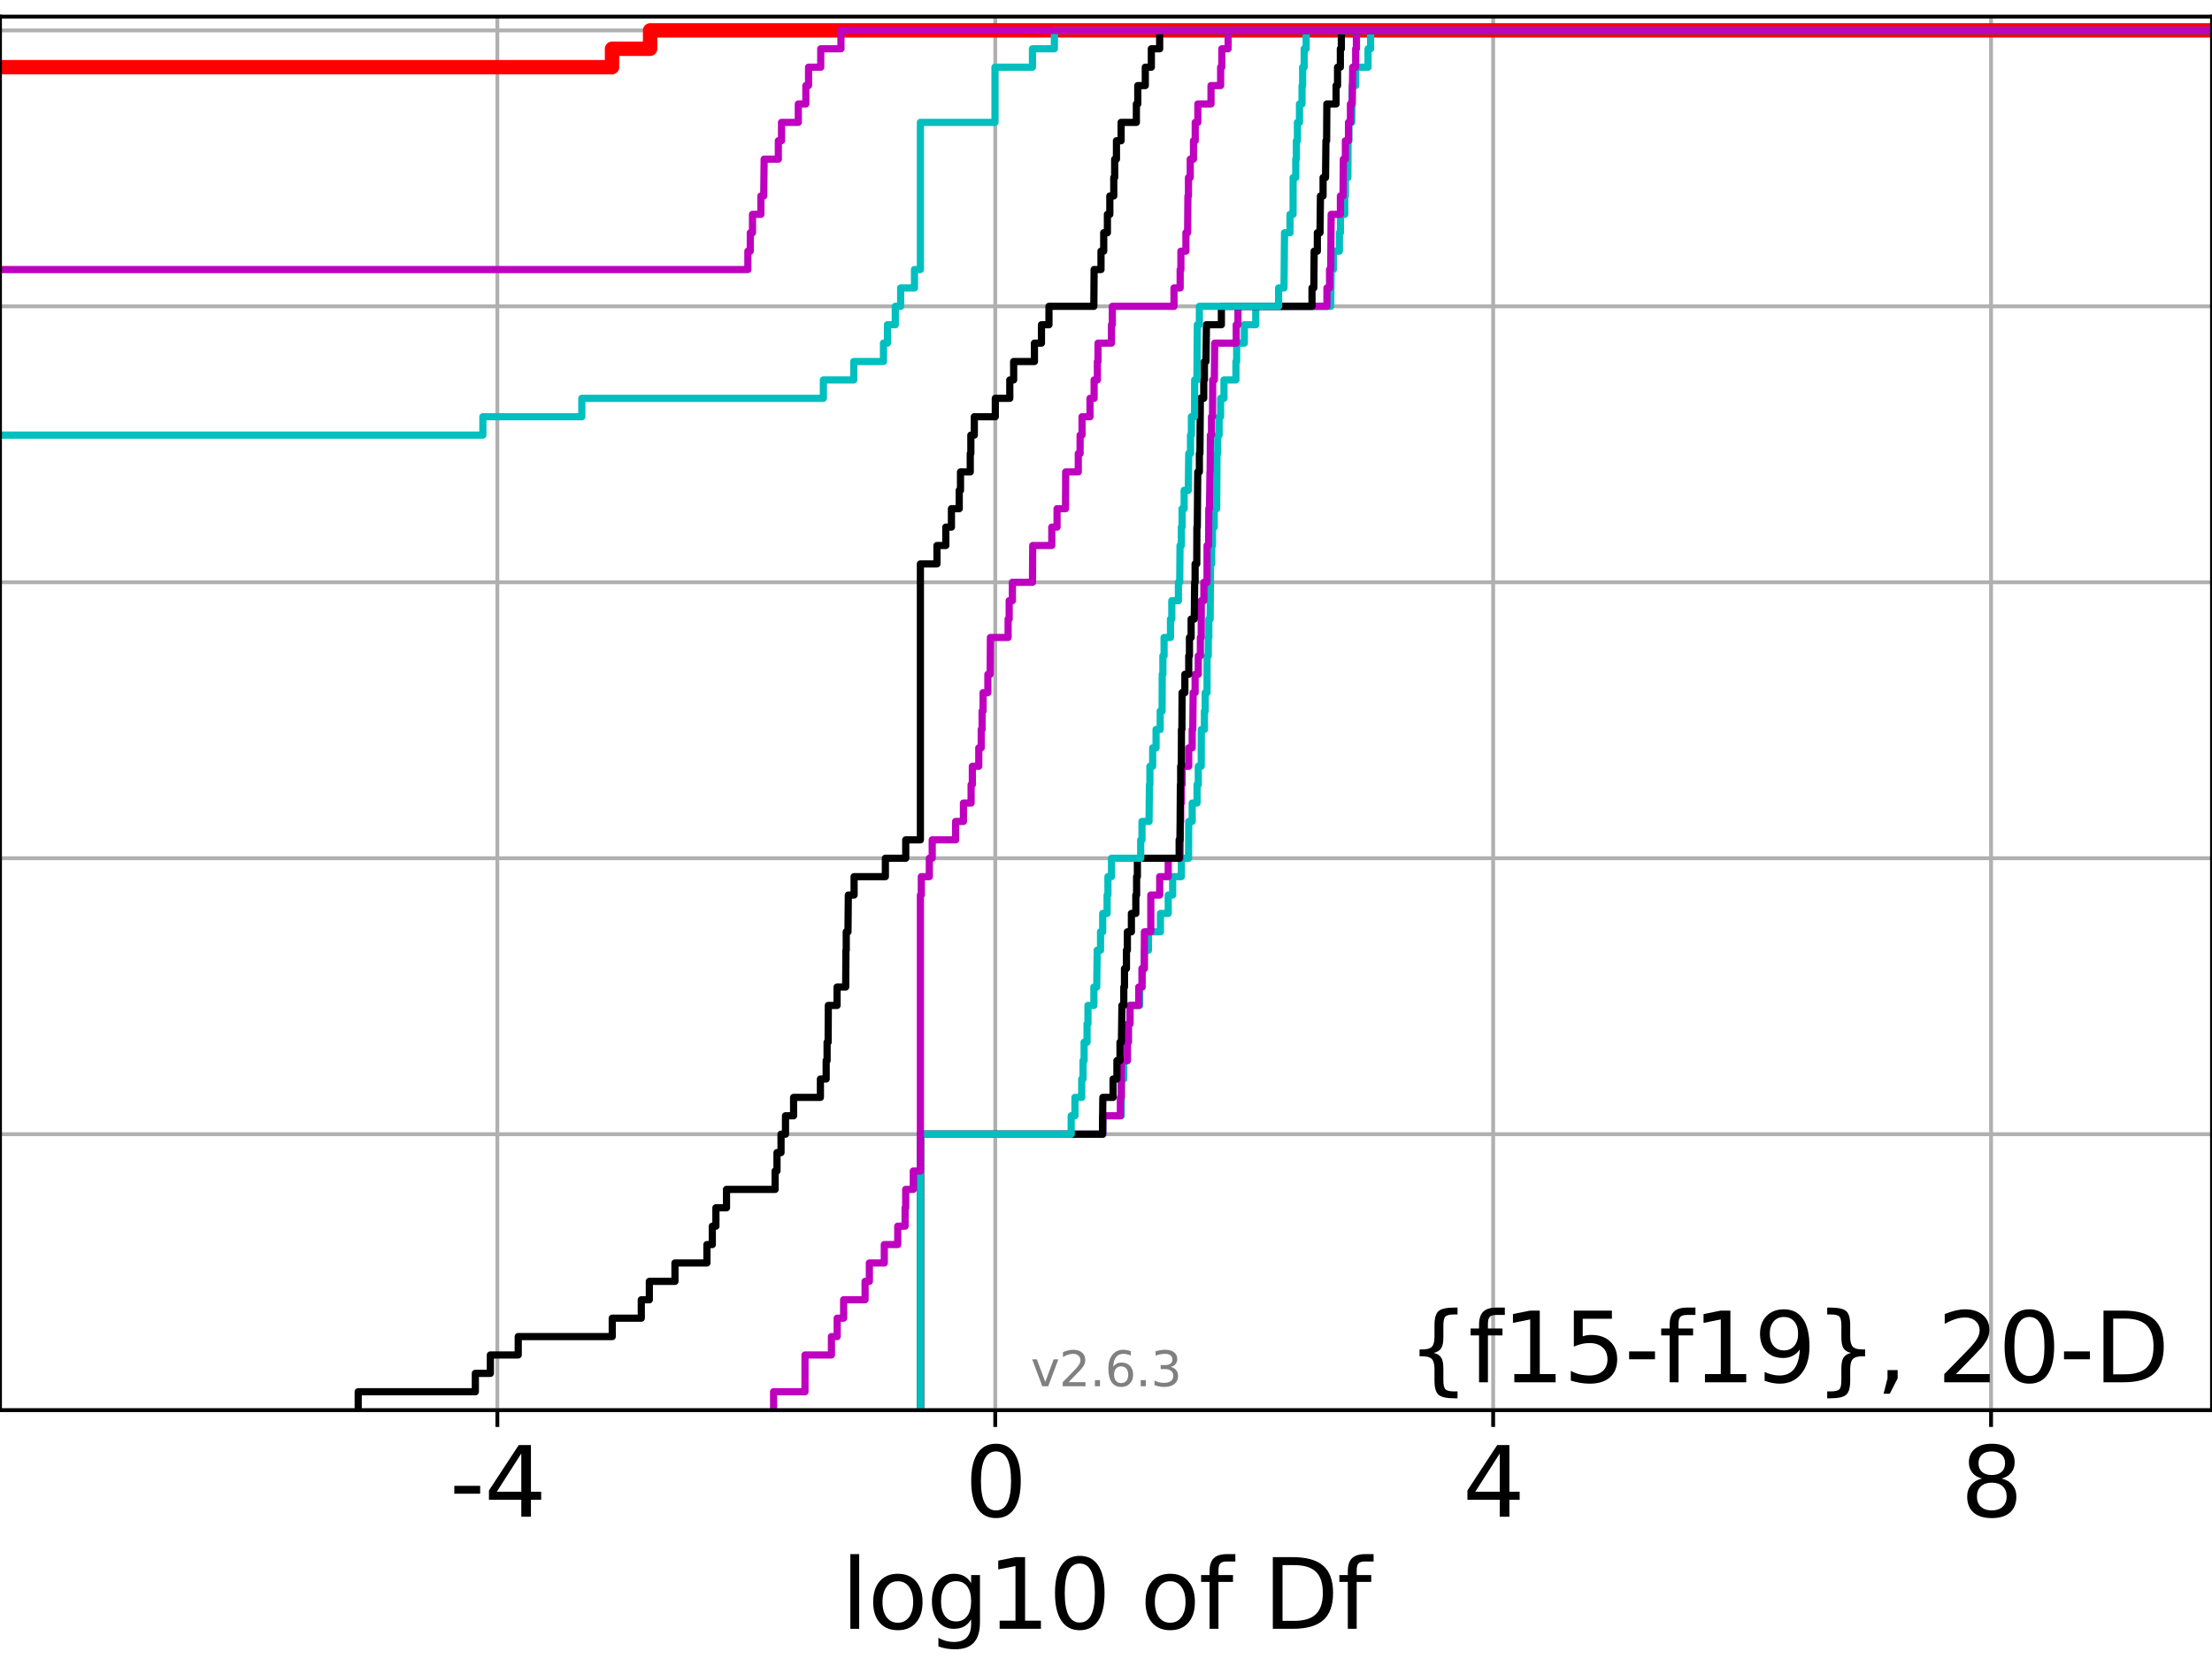 <?xml version="1.0" encoding="utf-8" standalone="no"?>
<!DOCTYPE svg PUBLIC "-//W3C//DTD SVG 1.1//EN"
  "http://www.w3.org/Graphics/SVG/1.1/DTD/svg11.dtd">
<svg xmlns:xlink="http://www.w3.org/1999/xlink" width="460.8pt" height="345.6pt" viewBox="0 0 460.8 345.6" xmlns="http://www.w3.org/2000/svg" version="1.1">
 <defs>
  <style type="text/css">*{stroke-linejoin: round; stroke-linecap: butt}</style>
 </defs>
 <g id="figure_1">
  <g id="patch_1">
   <path d="M 0 345.6 
L 460.8 345.6 
L 460.8 0 
L 0 0 
z
" style="fill: #ffffff"/>
  </g>
  <g id="axes_1">
   <g id="patch_2">
    <path d="M 0 293.76 
L 460.8 293.76 
L 460.8 3.456 
L 0 3.456 
z
" style="fill: #ffffff"/>
   </g>
   <g id="matplotlib.axis_1">
    <g id="xtick_1">
     <g id="line2d_1">
      <path d="M 103.61 293.76 
L 103.61 3.456 
" clip-path="url(#p1b1efb6651)" style="fill: none; stroke: #b0b0b0; stroke-width: 0.8; stroke-linecap: square"/>
     </g>
     <g id="line2d_2">
      <defs>
       <path id="m8b98a12936" d="M 0 0 
L 0 3.5 
" style="stroke: #000000; stroke-width: 0.8"/>
      </defs>
      <g>
       <use xlink:href="#m8b98a12936" x="103.61" y="293.76" style="stroke: #000000; stroke-width: 0.8"/>
      </g>
     </g>
     <g id="text_1">
      <!-- -4 -->
      <g transform="translate(93.639 315.957)scale(0.2 -0.2)">
       <defs>
        <path id="DejaVuSans-2d" d="M 313 2009 
L 1997 2009 
L 1997 1497 
L 313 1497 
L 313 2009 
z
" transform="scale(0.016)"/>
        <path id="DejaVuSans-34" d="M 2419 4116 
L 825 1625 
L 2419 1625 
L 2419 4116 
z
M 2253 4666 
L 3047 4666 
L 3047 1625 
L 3713 1625 
L 3713 1100 
L 3047 1100 
L 3047 0 
L 2419 0 
L 2419 1100 
L 313 1100 
L 313 1709 
L 2253 4666 
z
" transform="scale(0.016)"/>
       </defs>
       <use xlink:href="#DejaVuSans-2d"/>
       <use xlink:href="#DejaVuSans-34" x="36.084"/>
      </g>
     </g>
    </g>
    <g id="xtick_2">
     <g id="line2d_3">
      <path d="M 207.331 293.76 
L 207.331 3.456 
" clip-path="url(#p1b1efb6651)" style="fill: none; stroke: #b0b0b0; stroke-width: 0.8; stroke-linecap: square"/>
     </g>
     <g id="line2d_4">
      <g>
       <use xlink:href="#m8b98a12936" x="207.331" y="293.76" style="stroke: #000000; stroke-width: 0.8"/>
      </g>
     </g>
     <g id="text_2">
      <!-- 0 -->
      <g transform="translate(200.969 315.957)scale(0.2 -0.2)">
       <defs>
        <path id="DejaVuSans-30" d="M 2034 4250 
Q 1547 4250 1301 3770 
Q 1056 3291 1056 2328 
Q 1056 1369 1301 889 
Q 1547 409 2034 409 
Q 2525 409 2770 889 
Q 3016 1369 3016 2328 
Q 3016 3291 2770 3770 
Q 2525 4250 2034 4250 
z
M 2034 4750 
Q 2819 4750 3233 4129 
Q 3647 3509 3647 2328 
Q 3647 1150 3233 529 
Q 2819 -91 2034 -91 
Q 1250 -91 836 529 
Q 422 1150 422 2328 
Q 422 3509 836 4129 
Q 1250 4750 2034 4750 
z
" transform="scale(0.016)"/>
       </defs>
       <use xlink:href="#DejaVuSans-30"/>
      </g>
     </g>
    </g>
    <g id="xtick_3">
     <g id="line2d_5">
      <path d="M 311.053 293.76 
L 311.053 3.456 
" clip-path="url(#p1b1efb6651)" style="fill: none; stroke: #b0b0b0; stroke-width: 0.8; stroke-linecap: square"/>
     </g>
     <g id="line2d_6">
      <g>
       <use xlink:href="#m8b98a12936" x="311.053" y="293.76" style="stroke: #000000; stroke-width: 0.8"/>
      </g>
     </g>
     <g id="text_3">
      <!-- 4 -->
      <g transform="translate(304.69 315.957)scale(0.2 -0.2)">
       <use xlink:href="#DejaVuSans-34"/>
      </g>
     </g>
    </g>
    <g id="xtick_4">
     <g id="line2d_7">
      <path d="M 414.774 293.76 
L 414.774 3.456 
" clip-path="url(#p1b1efb6651)" style="fill: none; stroke: #b0b0b0; stroke-width: 0.8; stroke-linecap: square"/>
     </g>
     <g id="line2d_8">
      <g>
       <use xlink:href="#m8b98a12936" x="414.774" y="293.76" style="stroke: #000000; stroke-width: 0.8"/>
      </g>
     </g>
     <g id="text_4">
      <!-- 8 -->
      <g transform="translate(408.412 315.957)scale(0.2 -0.2)">
       <defs>
        <path id="DejaVuSans-38" d="M 2034 2216 
Q 1584 2216 1326 1975 
Q 1069 1734 1069 1313 
Q 1069 891 1326 650 
Q 1584 409 2034 409 
Q 2484 409 2743 651 
Q 3003 894 3003 1313 
Q 3003 1734 2745 1975 
Q 2488 2216 2034 2216 
z
M 1403 2484 
Q 997 2584 770 2862 
Q 544 3141 544 3541 
Q 544 4100 942 4425 
Q 1341 4750 2034 4750 
Q 2731 4750 3128 4425 
Q 3525 4100 3525 3541 
Q 3525 3141 3298 2862 
Q 3072 2584 2669 2484 
Q 3125 2378 3379 2068 
Q 3634 1759 3634 1313 
Q 3634 634 3220 271 
Q 2806 -91 2034 -91 
Q 1263 -91 848 271 
Q 434 634 434 1313 
Q 434 1759 690 2068 
Q 947 2378 1403 2484 
z
M 1172 3481 
Q 1172 3119 1398 2916 
Q 1625 2713 2034 2713 
Q 2441 2713 2670 2916 
Q 2900 3119 2900 3481 
Q 2900 3844 2670 4047 
Q 2441 4250 2034 4250 
Q 1625 4250 1398 4047 
Q 1172 3844 1172 3481 
z
" transform="scale(0.016)"/>
       </defs>
       <use xlink:href="#DejaVuSans-38"/>
      </g>
     </g>
    </g>
    <g id="text_5">
     <!-- log10 of Df -->
     <g transform="translate(175.214 339.313)scale(0.2 -0.2)">
      <defs>
       <path id="DejaVuSans-6c" d="M 603 4863 
L 1178 4863 
L 1178 0 
L 603 0 
L 603 4863 
z
" transform="scale(0.016)"/>
       <path id="DejaVuSans-6f" d="M 1959 3097 
Q 1497 3097 1228 2736 
Q 959 2375 959 1747 
Q 959 1119 1226 758 
Q 1494 397 1959 397 
Q 2419 397 2687 759 
Q 2956 1122 2956 1747 
Q 2956 2369 2687 2733 
Q 2419 3097 1959 3097 
z
M 1959 3584 
Q 2709 3584 3137 3096 
Q 3566 2609 3566 1747 
Q 3566 888 3137 398 
Q 2709 -91 1959 -91 
Q 1206 -91 779 398 
Q 353 888 353 1747 
Q 353 2609 779 3096 
Q 1206 3584 1959 3584 
z
" transform="scale(0.016)"/>
       <path id="DejaVuSans-67" d="M 2906 1791 
Q 2906 2416 2648 2759 
Q 2391 3103 1925 3103 
Q 1463 3103 1205 2759 
Q 947 2416 947 1791 
Q 947 1169 1205 825 
Q 1463 481 1925 481 
Q 2391 481 2648 825 
Q 2906 1169 2906 1791 
z
M 3481 434 
Q 3481 -459 3084 -895 
Q 2688 -1331 1869 -1331 
Q 1566 -1331 1297 -1286 
Q 1028 -1241 775 -1147 
L 775 -588 
Q 1028 -725 1275 -790 
Q 1522 -856 1778 -856 
Q 2344 -856 2625 -561 
Q 2906 -266 2906 331 
L 2906 616 
Q 2728 306 2450 153 
Q 2172 0 1784 0 
Q 1141 0 747 490 
Q 353 981 353 1791 
Q 353 2603 747 3093 
Q 1141 3584 1784 3584 
Q 2172 3584 2450 3431 
Q 2728 3278 2906 2969 
L 2906 3500 
L 3481 3500 
L 3481 434 
z
" transform="scale(0.016)"/>
       <path id="DejaVuSans-31" d="M 794 531 
L 1825 531 
L 1825 4091 
L 703 3866 
L 703 4441 
L 1819 4666 
L 2450 4666 
L 2450 531 
L 3481 531 
L 3481 0 
L 794 0 
L 794 531 
z
" transform="scale(0.016)"/>
       <path id="DejaVuSans-20" transform="scale(0.016)"/>
       <path id="DejaVuSans-66" d="M 2375 4863 
L 2375 4384 
L 1825 4384 
Q 1516 4384 1395 4259 
Q 1275 4134 1275 3809 
L 1275 3500 
L 2222 3500 
L 2222 3053 
L 1275 3053 
L 1275 0 
L 697 0 
L 697 3053 
L 147 3053 
L 147 3500 
L 697 3500 
L 697 3744 
Q 697 4328 969 4595 
Q 1241 4863 1831 4863 
L 2375 4863 
z
" transform="scale(0.016)"/>
       <path id="DejaVuSans-44" d="M 1259 4147 
L 1259 519 
L 2022 519 
Q 2988 519 3436 956 
Q 3884 1394 3884 2338 
Q 3884 3275 3436 3711 
Q 2988 4147 2022 4147 
L 1259 4147 
z
M 628 4666 
L 1925 4666 
Q 3281 4666 3915 4102 
Q 4550 3538 4550 2338 
Q 4550 1131 3912 565 
Q 3275 0 1925 0 
L 628 0 
L 628 4666 
z
" transform="scale(0.016)"/>
      </defs>
      <use xlink:href="#DejaVuSans-6c"/>
      <use xlink:href="#DejaVuSans-6f" x="27.783"/>
      <use xlink:href="#DejaVuSans-67" x="88.965"/>
      <use xlink:href="#DejaVuSans-31" x="152.441"/>
      <use xlink:href="#DejaVuSans-30" x="216.064"/>
      <use xlink:href="#DejaVuSans-20" x="279.688"/>
      <use xlink:href="#DejaVuSans-6f" x="311.475"/>
      <use xlink:href="#DejaVuSans-66" x="372.656"/>
      <use xlink:href="#DejaVuSans-20" x="407.861"/>
      <use xlink:href="#DejaVuSans-44" x="439.648"/>
      <use xlink:href="#DejaVuSans-66" x="516.65"/>
     </g>
    </g>
   </g>
   <g id="matplotlib.axis_2">
    <g id="ytick_1">
     <g id="line2d_9">
      <path d="M 0 293.76 
L 460.8 293.76 
" clip-path="url(#p1b1efb6651)" style="fill: none; stroke: #b0b0b0; stroke-width: 0.8; stroke-linecap: square"/>
     </g>
     <g id="line2d_10">
      <defs>
       <path id="m780dfdd5ad" d="M 0 0 
L -3.5 0 
" style="stroke: #000000; stroke-width: 0.8"/>
      </defs>
      <g>
       <use xlink:href="#m780dfdd5ad" x="0" y="293.76" style="stroke: #000000; stroke-width: 0.8"/>
      </g>
     </g>
    </g>
    <g id="ytick_2">
     <g id="line2d_11">
      <path d="M 0 236.274 
L 460.8 236.274 
" clip-path="url(#p1b1efb6651)" style="fill: none; stroke: #b0b0b0; stroke-width: 0.8; stroke-linecap: square"/>
     </g>
     <g id="line2d_12">
      <g>
       <use xlink:href="#m780dfdd5ad" x="0" y="236.274" style="stroke: #000000; stroke-width: 0.8"/>
      </g>
     </g>
    </g>
    <g id="ytick_3">
     <g id="line2d_13">
      <path d="M 0 178.788 
L 460.8 178.788 
" clip-path="url(#p1b1efb6651)" style="fill: none; stroke: #b0b0b0; stroke-width: 0.8; stroke-linecap: square"/>
     </g>
     <g id="line2d_14">
      <g>
       <use xlink:href="#m780dfdd5ad" x="0" y="178.788" style="stroke: #000000; stroke-width: 0.8"/>
      </g>
     </g>
    </g>
    <g id="ytick_4">
     <g id="line2d_15">
      <path d="M 0 121.302 
L 460.8 121.302 
" clip-path="url(#p1b1efb6651)" style="fill: none; stroke: #b0b0b0; stroke-width: 0.8; stroke-linecap: square"/>
     </g>
     <g id="line2d_16">
      <g>
       <use xlink:href="#m780dfdd5ad" x="0" y="121.302" style="stroke: #000000; stroke-width: 0.8"/>
      </g>
     </g>
    </g>
    <g id="ytick_5">
     <g id="line2d_17">
      <path d="M 0 63.816 
L 460.8 63.816 
" clip-path="url(#p1b1efb6651)" style="fill: none; stroke: #b0b0b0; stroke-width: 0.8; stroke-linecap: square"/>
     </g>
     <g id="line2d_18">
      <g>
       <use xlink:href="#m780dfdd5ad" x="0" y="63.816" style="stroke: #000000; stroke-width: 0.8"/>
      </g>
     </g>
    </g>
    <g id="ytick_6">
     <g id="line2d_19">
      <path d="M 0 6.33 
L 460.8 6.33 
" clip-path="url(#p1b1efb6651)" style="fill: none; stroke: #b0b0b0; stroke-width: 0.8; stroke-linecap: square"/>
     </g>
     <g id="line2d_20">
      <g>
       <use xlink:href="#m780dfdd5ad" x="0" y="6.33" style="stroke: #000000; stroke-width: 0.8"/>
      </g>
     </g>
    </g>
   </g>
   <g id="line2d_21">
    <path d="M -1 13.995 
L 127.496 13.995 
L 127.496 10.163 
L 135.429 10.163 
L 135.429 6.33 
L 135.429 6.33 
L 460.8 6.33 
L 460.8 6.33 
" clip-path="url(#p1b1efb6651)" style="fill: none; stroke: #ff0000; stroke-width: 3; stroke-linecap: square"/>
   </g>
   <g id="line2d_22">
    <path d="M 191.736 293.76 
L 191.736 236.274 
L 229.741 236.274 
L 229.741 232.442 
L 233.579 232.442 
L 233.618 224.777 
L 234.109 224.777 
L 234.109 220.944 
L 234.853 220.944 
L 234.853 217.112 
L 235.057 217.112 
L 235.057 213.28 
L 235.4 213.28 
L 235.4 209.447 
L 237.414 209.447 
L 237.414 205.615 
L 237.961 205.615 
L 237.961 201.782 
L 238.4 201.782 
L 238.4 197.95 
L 239.244 197.95 
L 239.244 194.118 
L 241.742 194.118 
L 241.742 190.285 
L 243.362 190.285 
L 243.362 186.453 
L 244.289 186.453 
L 244.289 182.621 
L 246.094 182.621 
L 246.094 178.788 
L 247.601 178.788 
L 247.637 171.123 
L 248.353 171.123 
L 248.353 167.291 
L 249.363 167.291 
L 249.363 163.459 
L 249.622 163.459 
L 249.622 159.626 
L 250.237 159.626 
L 250.254 151.961 
L 250.902 151.961 
L 250.902 148.129 
L 251.069 148.129 
L 251.069 144.297 
L 251.449 144.297 
L 251.454 136.632 
L 251.709 136.632 
L 251.709 132.799 
L 251.821 132.799 
L 251.821 128.967 
L 252.097 128.967 
L 252.175 117.47 
L 252.424 117.47 
L 252.424 113.637 
L 252.586 113.637 
L 252.586 109.805 
L 252.944 109.805 
L 252.944 105.973 
L 253.463 105.973 
L 253.531 94.475 
L 253.667 94.475 
L 253.667 90.643 
L 253.963 90.643 
L 253.963 86.811 
L 254.275 86.811 
L 254.275 82.978 
L 254.974 82.978 
L 254.974 79.146 
L 257.469 79.146 
L 257.469 75.313 
L 257.621 75.313 
L 257.621 71.481 
L 259.22 71.481 
L 259.22 67.649 
L 261.596 67.649 
L 261.596 63.816 
L 277.214 63.816 
L 277.306 56.151 
L 277.754 56.151 
L 277.754 52.319 
L 279.019 52.319 
L 279.019 48.487 
L 279.233 48.487 
L 279.233 44.654 
L 280.138 44.654 
L 280.138 40.822 
L 280.269 40.822 
L 280.269 36.989 
L 280.788 36.989 
L 280.83 29.325 
L 281.004 29.325 
L 281.004 25.492 
L 281.596 25.492 
L 281.69 17.827 
L 282.413 17.827 
L 282.413 13.995 
L 284.986 13.995 
L 284.986 10.163 
L 285.516 10.163 
L 285.516 6.33 
L 285.516 6.33 
L 460.8 6.33 
L 460.8 6.33 
" clip-path="url(#p1b1efb6651)" style="fill: none; stroke: #00bfbf; stroke-width: 1.5; stroke-linecap: square"/>
   </g>
   <g id="line2d_23">
    <path d="M 191.736 293.76 
L 191.736 236.274 
L 229.741 236.274 
L 229.741 232.442 
L 233.39 232.442 
L 233.39 228.609 
L 233.579 228.609 
L 233.618 220.944 
L 234.853 220.944 
L 234.853 217.112 
L 235.057 217.112 
L 235.057 213.28 
L 235.4 213.28 
L 235.4 209.447 
L 237.222 209.447 
L 237.222 205.615 
L 237.893 205.615 
L 237.893 201.782 
L 238.371 201.782 
L 238.4 194.118 
L 239.733 194.118 
L 239.735 186.453 
L 241.586 186.453 
L 241.586 182.621 
L 243.362 182.621 
L 243.362 178.788 
L 245.819 178.788 
L 245.896 171.123 
L 245.956 171.123 
L 245.956 167.291 
L 246.094 167.291 
L 246.094 163.459 
L 246.251 163.459 
L 246.251 159.626 
L 247.637 159.626 
L 247.637 155.794 
L 248.353 155.794 
L 248.353 151.961 
L 248.472 151.961 
L 248.557 144.297 
L 248.962 144.297 
L 248.962 140.464 
L 249.622 140.464 
L 249.622 136.632 
L 250.06 136.632 
L 250.06 132.799 
L 250.237 132.799 
L 250.254 125.135 
L 250.79 125.135 
L 250.79 121.302 
L 251.449 121.302 
L 251.454 113.637 
L 251.77 113.637 
L 251.821 105.973 
L 251.955 105.973 
L 252.065 98.308 
L 252.097 98.308 
L 252.146 90.643 
L 252.375 90.643 
L 252.375 86.811 
L 252.591 86.811 
L 252.624 79.146 
L 252.975 79.146 
L 253.043 71.481 
L 257.531 71.481 
L 257.531 67.649 
L 257.896 67.649 
L 257.896 63.816 
L 276.422 63.816 
L 276.422 59.984 
L 276.97 59.984 
L 276.97 56.151 
L 277.214 56.151 
L 277.306 44.654 
L 279.233 44.654 
L 279.233 40.822 
L 279.771 40.822 
L 279.84 33.157 
L 280.269 33.157 
L 280.269 29.325 
L 280.915 29.325 
L 280.915 25.492 
L 281.321 25.492 
L 281.321 21.66 
L 281.69 21.66 
L 281.787 13.995 
L 282.413 13.995 
L 282.413 10.163 
L 282.564 10.163 
L 282.564 6.33 
L 282.564 6.33 
L 460.8 6.33 
L 460.8 6.33 
" clip-path="url(#p1b1efb6651)" style="fill: none; stroke: #bf00bf; stroke-width: 1.5; stroke-linecap: square"/>
   </g>
   <g id="line2d_24">
    <path d="M 191.736 293.76 
L 191.736 236.274 
L 229.663 236.274 
L 229.741 228.609 
L 231.876 228.609 
L 231.876 224.777 
L 232.678 224.777 
L 232.678 220.944 
L 233.316 220.944 
L 233.316 217.112 
L 233.618 217.112 
L 233.719 209.447 
L 234.107 209.447 
L 234.107 205.615 
L 234.25 205.615 
L 234.25 201.782 
L 234.66 201.782 
L 234.66 197.95 
L 234.853 197.95 
L 234.853 194.118 
L 235.69 194.118 
L 235.69 190.285 
L 236.613 190.285 
L 236.613 186.453 
L 236.775 186.453 
L 236.775 182.621 
L 236.937 182.621 
L 236.937 178.788 
L 245.639 178.788 
L 245.639 174.956 
L 245.819 174.956 
L 245.896 163.459 
L 245.956 163.459 
L 245.956 159.626 
L 246.094 159.626 
L 246.12 151.961 
L 246.21 151.961 
L 246.251 144.297 
L 246.831 144.297 
L 246.831 140.464 
L 247.637 140.464 
L 247.637 136.632 
L 247.786 136.632 
L 247.786 132.799 
L 248.132 132.799 
L 248.132 128.967 
L 248.791 128.967 
L 248.869 121.302 
L 248.962 121.302 
L 248.962 117.47 
L 249.307 117.47 
L 249.336 109.805 
L 249.42 109.805 
L 249.513 98.308 
L 249.853 98.308 
L 249.853 94.475 
L 249.966 94.475 
L 250.055 82.978 
L 250.764 82.978 
L 250.764 79.146 
L 250.903 79.146 
L 250.903 75.313 
L 251.224 75.313 
L 251.327 67.649 
L 254.434 67.649 
L 254.434 63.816 
L 273.313 63.816 
L 273.313 59.984 
L 273.695 59.984 
L 273.767 52.319 
L 274.426 52.319 
L 274.426 48.487 
L 274.984 48.487 
L 275.075 40.822 
L 275.621 40.822 
L 275.621 36.989 
L 276.136 36.989 
L 276.217 29.325 
L 276.36 29.325 
L 276.409 21.66 
L 278.331 21.66 
L 278.331 17.827 
L 278.635 17.827 
L 278.635 13.995 
L 279.221 13.995 
L 279.221 10.163 
L 279.43 10.163 
L 279.43 6.33 
L 279.43 6.33 
L 460.8 6.33 
L 460.8 6.33 
" clip-path="url(#p1b1efb6651)" style="fill: none; stroke: #000000; stroke-width: 1.5; stroke-linecap: square"/>
   </g>
   <g id="line2d_25">
    <path d="M 191.736 293.76 
L 191.736 236.274 
L 223.149 236.274 
L 223.149 232.442 
L 223.93 232.442 
L 223.93 228.609 
L 225.34 228.609 
L 225.34 224.777 
L 225.616 224.777 
L 225.616 220.944 
L 225.842 220.944 
L 225.842 217.112 
L 226.453 217.112 
L 226.453 213.28 
L 226.644 213.28 
L 226.644 209.447 
L 227.877 209.447 
L 227.877 205.615 
L 228.468 205.615 
L 228.567 197.95 
L 229.26 197.95 
L 229.26 194.118 
L 229.71 194.118 
L 229.71 190.285 
L 230.63 190.285 
L 230.63 186.453 
L 230.803 186.453 
L 230.803 182.621 
L 231.549 182.621 
L 231.549 178.788 
L 237.629 178.788 
L 237.629 174.956 
L 237.898 174.956 
L 237.898 171.123 
L 239.368 171.123 
L 239.441 163.459 
L 239.544 163.459 
L 239.544 159.626 
L 240.122 159.626 
L 240.122 155.794 
L 240.829 155.794 
L 240.829 151.961 
L 241.69 151.961 
L 241.69 148.129 
L 242.086 148.129 
L 242.116 140.464 
L 242.251 140.464 
L 242.251 136.632 
L 242.499 136.632 
L 242.499 132.799 
L 243.833 132.799 
L 243.833 128.967 
L 244.107 128.967 
L 244.107 125.135 
L 245.485 125.135 
L 245.485 121.302 
L 245.759 121.302 
L 245.819 113.637 
L 246.094 113.637 
L 246.094 109.805 
L 246.251 109.805 
L 246.251 105.973 
L 246.681 105.973 
L 246.681 102.14 
L 247.54 102.14 
L 247.637 94.475 
L 248.004 94.475 
L 248.004 90.643 
L 248.19 90.643 
L 248.19 86.811 
L 248.847 86.811 
L 248.869 79.146 
L 249.336 79.146 
L 249.42 67.649 
L 249.853 67.649 
L 249.853 63.816 
L 266.355 63.816 
L 266.355 59.984 
L 267.48 59.984 
L 267.59 48.487 
L 268.737 48.487 
L 268.737 44.654 
L 269.37 44.654 
L 269.382 36.989 
L 269.93 36.989 
L 269.93 33.157 
L 270.062 33.157 
L 270.062 29.325 
L 270.274 29.325 
L 270.274 25.492 
L 270.705 25.492 
L 270.705 21.66 
L 271.236 21.66 
L 271.236 17.827 
L 271.36 17.827 
L 271.36 13.995 
L 271.684 13.995 
L 271.684 10.163 
L 272.096 10.163 
L 272.096 6.33 
L 272.096 6.33 
L 460.8 6.33 
L 460.8 6.33 
" clip-path="url(#p1b1efb6651)" style="fill: none; stroke: #00bfbf; stroke-width: 1.5; stroke-linecap: square"/>
   </g>
   <g id="line2d_26">
    <path d="M 161.152 293.76 
L 161.152 289.928 
L 167.691 289.928 
L 167.696 282.263 
L 173.201 282.263 
L 173.201 278.43 
L 174.405 278.43 
L 174.405 274.598 
L 175.745 274.598 
L 175.745 270.766 
L 180.213 270.766 
L 180.213 266.933 
L 181.104 266.933 
L 181.104 263.101 
L 184.215 263.101 
L 184.215 259.268 
L 187.017 259.268 
L 187.017 255.436 
L 188.548 255.436 
L 188.548 251.604 
L 188.673 251.604 
L 188.673 247.771 
L 190.257 247.771 
L 190.257 243.939 
L 191.736 243.939 
L 191.736 186.453 
L 191.927 186.453 
L 191.927 182.621 
L 193.596 182.621 
L 193.596 178.788 
L 194.194 178.788 
L 194.194 174.956 
L 199.072 174.956 
L 199.072 171.123 
L 200.699 171.123 
L 200.699 167.291 
L 202.299 167.291 
L 202.299 163.459 
L 202.556 163.459 
L 202.556 159.626 
L 203.896 159.626 
L 203.896 155.794 
L 204.403 155.794 
L 204.403 151.961 
L 204.589 151.961 
L 204.589 148.129 
L 204.793 148.129 
L 204.793 144.297 
L 205.791 144.297 
L 205.791 140.464 
L 206.275 140.464 
L 206.315 132.799 
L 210.008 132.799 
L 210.008 128.967 
L 210.228 128.967 
L 210.228 125.135 
L 210.899 125.135 
L 210.899 121.302 
L 215.082 121.302 
L 215.134 113.637 
L 219.108 113.637 
L 219.108 109.805 
L 220.204 109.805 
L 220.204 105.973 
L 221.965 105.973 
L 222 98.308 
L 224.628 98.308 
L 224.628 94.475 
L 225.004 94.475 
L 225.004 90.643 
L 225.405 90.643 
L 225.405 86.811 
L 227.067 86.811 
L 227.067 82.978 
L 227.924 82.978 
L 227.924 79.146 
L 228.604 79.146 
L 228.604 75.313 
L 228.735 75.313 
L 228.735 71.481 
L 231.54 71.481 
L 231.54 67.649 
L 231.716 67.649 
L 231.716 63.816 
L 244.563 63.816 
L 244.563 59.984 
L 245.848 59.984 
L 245.848 56.151 
L 246.001 56.151 
L 246.001 52.319 
L 247.049 52.319 
L 247.049 48.487 
L 247.4 48.487 
L 247.467 40.822 
L 247.577 40.822 
L 247.577 36.989 
L 247.949 36.989 
L 247.949 33.157 
L 248.622 33.157 
L 248.622 29.325 
L 248.987 29.325 
L 248.987 25.492 
L 249.532 25.492 
L 249.532 21.66 
L 252.274 21.66 
L 252.274 17.827 
L 254.281 17.827 
L 254.281 13.995 
L 254.527 13.995 
L 254.527 10.163 
L 255.839 10.163 
L 255.839 6.33 
L 255.839 6.33 
L 460.8 6.33 
L 460.8 6.33 
" clip-path="url(#p1b1efb6651)" style="fill: none; stroke: #bf00bf; stroke-width: 1.5; stroke-linecap: square"/>
   </g>
   <g id="line2d_27">
    <path d="M 74.618 293.76 
L 74.618 289.928 
L 99.024 289.928 
L 99.024 286.095 
L 102.153 286.095 
L 102.153 282.263 
L 107.956 282.263 
L 107.956 278.43 
L 127.543 278.43 
L 127.543 274.598 
L 133.593 274.598 
L 133.593 270.766 
L 135.268 270.766 
L 135.268 266.933 
L 140.607 266.933 
L 140.607 263.101 
L 147.267 263.101 
L 147.267 259.268 
L 148.386 259.268 
L 148.386 255.436 
L 149.137 255.436 
L 149.137 251.604 
L 151.346 251.604 
L 151.346 247.771 
L 161.473 247.771 
L 161.473 243.939 
L 161.862 243.939 
L 161.862 240.106 
L 162.703 240.106 
L 162.703 236.274 
L 163.633 236.274 
L 163.633 232.442 
L 165.32 232.442 
L 165.32 228.609 
L 170.905 228.609 
L 170.905 224.777 
L 172.105 224.777 
L 172.105 220.944 
L 172.298 220.944 
L 172.298 217.112 
L 172.514 217.112 
L 172.554 209.447 
L 174.377 209.447 
L 174.377 205.615 
L 176.171 205.615 
L 176.224 197.95 
L 176.287 197.95 
L 176.287 194.118 
L 176.648 194.118 
L 176.721 186.453 
L 177.923 186.453 
L 177.923 182.621 
L 184.439 182.621 
L 184.439 178.788 
L 188.681 178.788 
L 188.681 174.956 
L 191.736 174.956 
L 191.736 117.47 
L 195.189 117.47 
L 195.189 113.637 
L 197.033 113.637 
L 197.033 109.805 
L 198.201 109.805 
L 198.201 105.973 
L 199.825 105.973 
L 199.825 102.14 
L 200.091 102.14 
L 200.091 98.308 
L 202.123 98.308 
L 202.123 94.475 
L 202.246 94.475 
L 202.246 90.643 
L 202.967 90.643 
L 202.967 86.811 
L 207.34 86.811 
L 207.34 82.978 
L 210.358 82.978 
L 210.358 79.146 
L 211.163 79.146 
L 211.163 75.313 
L 215.492 75.313 
L 215.492 71.481 
L 216.956 71.481 
L 216.956 67.649 
L 218.518 67.649 
L 218.518 63.816 
L 227.864 63.816 
L 227.924 56.151 
L 229.358 56.151 
L 229.358 52.319 
L 229.924 52.319 
L 229.924 48.487 
L 230.692 48.487 
L 230.692 44.654 
L 231.198 44.654 
L 231.198 40.822 
L 232.018 40.822 
L 232.018 36.989 
L 232.208 36.989 
L 232.208 33.157 
L 232.579 33.157 
L 232.579 29.325 
L 233.547 29.325 
L 233.547 25.492 
L 236.726 25.492 
L 236.726 21.66 
L 237.02 21.66 
L 237.02 17.827 
L 238.585 17.827 
L 238.585 13.995 
L 239.846 13.995 
L 239.846 10.163 
L 241.579 10.163 
L 241.579 6.33 
L 241.579 6.33 
L 460.8 6.33 
L 460.8 6.33 
" clip-path="url(#p1b1efb6651)" style="fill: none; stroke: #000000; stroke-width: 1.5; stroke-linecap: square"/>
   </g>
   <g id="line2d_28">
    <path d="M -1 90.643 
L 100.59 90.643 
L 100.59 86.811 
L 121.205 86.811 
L 121.205 82.978 
L 171.524 82.978 
L 171.524 79.146 
L 177.859 79.146 
L 177.859 75.313 
L 184.043 75.313 
L 184.043 71.481 
L 184.871 71.481 
L 184.871 67.649 
L 186.502 67.649 
L 186.502 63.816 
L 187.622 63.816 
L 187.622 59.984 
L 190.503 59.984 
L 190.503 56.151 
L 191.736 56.151 
L 191.736 25.492 
L 207.274 25.492 
L 207.274 13.995 
L 215.08 13.995 
L 215.08 10.163 
L 219.646 10.163 
L 219.646 6.33 
L 219.646 6.33 
L 460.8 6.33 
L 460.8 6.33 
" clip-path="url(#p1b1efb6651)" style="fill: none; stroke: #00bfbf; stroke-width: 1.5; stroke-linecap: square"/>
   </g>
   <g id="line2d_29">
    <path d="M -1 56.151 
L 155.797 56.151 
L 155.797 52.319 
L 156.297 52.319 
L 156.297 48.487 
L 156.76 48.487 
L 156.76 44.654 
L 158.507 44.654 
L 158.507 40.822 
L 159.1 40.822 
L 159.185 33.157 
L 162.143 33.157 
L 162.143 29.325 
L 162.807 29.325 
L 162.807 25.492 
L 166.302 25.492 
L 166.302 21.66 
L 167.872 21.66 
L 167.872 17.827 
L 168.436 17.827 
L 168.436 13.995 
L 170.975 13.995 
L 170.975 10.163 
L 175.188 10.163 
L 175.188 6.33 
L 175.188 6.33 
L 460.8 6.33 
L 460.8 6.33 
" clip-path="url(#p1b1efb6651)" style="fill: none; stroke: #bf00bf; stroke-width: 1.5; stroke-linecap: square"/>
   </g>
   <g id="patch_3">
    <path d="M 0 293.76 
L 0 3.456 
" style="fill: none; stroke: #000000; stroke-width: 0.8; stroke-linejoin: miter; stroke-linecap: square"/>
   </g>
   <g id="patch_4">
    <path d="M 460.8 293.76 
L 460.8 3.456 
" style="fill: none; stroke: #000000; stroke-width: 0.8; stroke-linejoin: miter; stroke-linecap: square"/>
   </g>
   <g id="patch_5">
    <path d="M 0 293.76 
L 460.8 293.76 
" style="fill: none; stroke: #000000; stroke-width: 0.8; stroke-linejoin: miter; stroke-linecap: square"/>
   </g>
   <g id="patch_6">
    <path d="M 0 3.456 
L 460.8 3.456 
" style="fill: none; stroke: #000000; stroke-width: 0.8; stroke-linejoin: miter; stroke-linecap: square"/>
   </g>
   <g id="text_6">
    <!-- {f15-f19}, 20-D -->
    <g transform="translate(293.159 287.954)scale(0.2 -0.2)">
     <defs>
      <path id="DejaVuSans-7b" d="M 3272 -594 
L 3272 -1044 
L 3078 -1044 
Q 2300 -1044 2036 -812 
Q 1772 -581 1772 109 
L 1772 856 
Q 1772 1328 1603 1509 
Q 1434 1691 991 1691 
L 800 1691 
L 800 2138 
L 991 2138 
Q 1438 2138 1605 2317 
Q 1772 2497 1772 2963 
L 1772 3713 
Q 1772 4403 2036 4633 
Q 2300 4863 3078 4863 
L 3272 4863 
L 3272 4416 
L 3059 4416 
Q 2619 4416 2484 4278 
Q 2350 4141 2350 3700 
L 2350 2925 
Q 2350 2434 2208 2212 
Q 2066 1991 1722 1913 
Q 2069 1828 2209 1606 
Q 2350 1384 2350 897 
L 2350 122 
Q 2350 -319 2484 -456 
Q 2619 -594 3059 -594 
L 3272 -594 
z
" transform="scale(0.016)"/>
      <path id="DejaVuSans-35" d="M 691 4666 
L 3169 4666 
L 3169 4134 
L 1269 4134 
L 1269 2991 
Q 1406 3038 1543 3061 
Q 1681 3084 1819 3084 
Q 2600 3084 3056 2656 
Q 3513 2228 3513 1497 
Q 3513 744 3044 326 
Q 2575 -91 1722 -91 
Q 1428 -91 1123 -41 
Q 819 9 494 109 
L 494 744 
Q 775 591 1075 516 
Q 1375 441 1709 441 
Q 2250 441 2565 725 
Q 2881 1009 2881 1497 
Q 2881 1984 2565 2268 
Q 2250 2553 1709 2553 
Q 1456 2553 1204 2497 
Q 953 2441 691 2322 
L 691 4666 
z
" transform="scale(0.016)"/>
      <path id="DejaVuSans-39" d="M 703 97 
L 703 672 
Q 941 559 1184 500 
Q 1428 441 1663 441 
Q 2288 441 2617 861 
Q 2947 1281 2994 2138 
Q 2813 1869 2534 1725 
Q 2256 1581 1919 1581 
Q 1219 1581 811 2004 
Q 403 2428 403 3163 
Q 403 3881 828 4315 
Q 1253 4750 1959 4750 
Q 2769 4750 3195 4129 
Q 3622 3509 3622 2328 
Q 3622 1225 3098 567 
Q 2575 -91 1691 -91 
Q 1453 -91 1209 -44 
Q 966 3 703 97 
z
M 1959 2075 
Q 2384 2075 2632 2365 
Q 2881 2656 2881 3163 
Q 2881 3666 2632 3958 
Q 2384 4250 1959 4250 
Q 1534 4250 1286 3958 
Q 1038 3666 1038 3163 
Q 1038 2656 1286 2365 
Q 1534 2075 1959 2075 
z
" transform="scale(0.016)"/>
      <path id="DejaVuSans-7d" d="M 800 -594 
L 1019 -594 
Q 1456 -594 1589 -459 
Q 1722 -325 1722 122 
L 1722 897 
Q 1722 1384 1862 1606 
Q 2003 1828 2350 1913 
Q 2003 1991 1862 2212 
Q 1722 2434 1722 2925 
L 1722 3700 
Q 1722 4144 1589 4280 
Q 1456 4416 1019 4416 
L 800 4416 
L 800 4863 
L 997 4863 
Q 1775 4863 2036 4633 
Q 2297 4403 2297 3713 
L 2297 2963 
Q 2297 2497 2465 2317 
Q 2634 2138 3078 2138 
L 3272 2138 
L 3272 1691 
L 3078 1691 
Q 2634 1691 2465 1509 
Q 2297 1328 2297 856 
L 2297 109 
Q 2297 -581 2036 -812 
Q 1775 -1044 997 -1044 
L 800 -1044 
L 800 -594 
z
" transform="scale(0.016)"/>
      <path id="DejaVuSans-2c" d="M 750 794 
L 1409 794 
L 1409 256 
L 897 -744 
L 494 -744 
L 750 256 
L 750 794 
z
" transform="scale(0.016)"/>
      <path id="DejaVuSans-32" d="M 1228 531 
L 3431 531 
L 3431 0 
L 469 0 
L 469 531 
Q 828 903 1448 1529 
Q 2069 2156 2228 2338 
Q 2531 2678 2651 2914 
Q 2772 3150 2772 3378 
Q 2772 3750 2511 3984 
Q 2250 4219 1831 4219 
Q 1534 4219 1204 4116 
Q 875 4013 500 3803 
L 500 4441 
Q 881 4594 1212 4672 
Q 1544 4750 1819 4750 
Q 2544 4750 2975 4387 
Q 3406 4025 3406 3419 
Q 3406 3131 3298 2873 
Q 3191 2616 2906 2266 
Q 2828 2175 2409 1742 
Q 1991 1309 1228 531 
z
" transform="scale(0.016)"/>
     </defs>
     <use xlink:href="#DejaVuSans-7b"/>
     <use xlink:href="#DejaVuSans-66" x="63.623"/>
     <use xlink:href="#DejaVuSans-31" x="98.828"/>
     <use xlink:href="#DejaVuSans-35" x="162.451"/>
     <use xlink:href="#DejaVuSans-2d" x="226.074"/>
     <use xlink:href="#DejaVuSans-66" x="262.158"/>
     <use xlink:href="#DejaVuSans-31" x="297.363"/>
     <use xlink:href="#DejaVuSans-39" x="360.986"/>
     <use xlink:href="#DejaVuSans-7d" x="424.609"/>
     <use xlink:href="#DejaVuSans-2c" x="488.232"/>
     <use xlink:href="#DejaVuSans-20" x="520.02"/>
     <use xlink:href="#DejaVuSans-32" x="551.807"/>
     <use xlink:href="#DejaVuSans-30" x="615.43"/>
     <use xlink:href="#DejaVuSans-2d" x="679.053"/>
     <use xlink:href="#DejaVuSans-44" x="715.137"/>
    </g>
   </g>
   <g id="text_7">
    <!-- v2.6.3 -->
    <g style="fill: #808080" transform="translate(214.719 288.777)scale(0.1 -0.1)">
     <defs>
      <path id="DejaVuSans-76" d="M 191 3500 
L 800 3500 
L 1894 563 
L 2988 3500 
L 3597 3500 
L 2284 0 
L 1503 0 
L 191 3500 
z
" transform="scale(0.016)"/>
      <path id="DejaVuSans-2e" d="M 684 794 
L 1344 794 
L 1344 0 
L 684 0 
L 684 794 
z
" transform="scale(0.016)"/>
      <path id="DejaVuSans-36" d="M 2113 2584 
Q 1688 2584 1439 2293 
Q 1191 2003 1191 1497 
Q 1191 994 1439 701 
Q 1688 409 2113 409 
Q 2538 409 2786 701 
Q 3034 994 3034 1497 
Q 3034 2003 2786 2293 
Q 2538 2584 2113 2584 
z
M 3366 4563 
L 3366 3988 
Q 3128 4100 2886 4159 
Q 2644 4219 2406 4219 
Q 1781 4219 1451 3797 
Q 1122 3375 1075 2522 
Q 1259 2794 1537 2939 
Q 1816 3084 2150 3084 
Q 2853 3084 3261 2657 
Q 3669 2231 3669 1497 
Q 3669 778 3244 343 
Q 2819 -91 2113 -91 
Q 1303 -91 875 529 
Q 447 1150 447 2328 
Q 447 3434 972 4092 
Q 1497 4750 2381 4750 
Q 2619 4750 2861 4703 
Q 3103 4656 3366 4563 
z
" transform="scale(0.016)"/>
      <path id="DejaVuSans-33" d="M 2597 2516 
Q 3050 2419 3304 2112 
Q 3559 1806 3559 1356 
Q 3559 666 3084 287 
Q 2609 -91 1734 -91 
Q 1441 -91 1130 -33 
Q 819 25 488 141 
L 488 750 
Q 750 597 1062 519 
Q 1375 441 1716 441 
Q 2309 441 2620 675 
Q 2931 909 2931 1356 
Q 2931 1769 2642 2001 
Q 2353 2234 1838 2234 
L 1294 2234 
L 1294 2753 
L 1863 2753 
Q 2328 2753 2575 2939 
Q 2822 3125 2822 3475 
Q 2822 3834 2567 4026 
Q 2313 4219 1838 4219 
Q 1578 4219 1281 4162 
Q 984 4106 628 3988 
L 628 4550 
Q 988 4650 1302 4700 
Q 1616 4750 1894 4750 
Q 2613 4750 3031 4423 
Q 3450 4097 3450 3541 
Q 3450 3153 3228 2886 
Q 3006 2619 2597 2516 
z
" transform="scale(0.016)"/>
     </defs>
     <use xlink:href="#DejaVuSans-76"/>
     <use xlink:href="#DejaVuSans-32" x="59.18"/>
     <use xlink:href="#DejaVuSans-2e" x="122.803"/>
     <use xlink:href="#DejaVuSans-36" x="154.59"/>
     <use xlink:href="#DejaVuSans-2e" x="218.213"/>
     <use xlink:href="#DejaVuSans-33" x="250"/>
    </g>
   </g>
  </g>
 </g>
 <defs>
  <clipPath id="p1b1efb6651">
   <rect x="0" y="3.456" width="460.8" height="290.304"/>
  </clipPath>
 </defs>
</svg>
